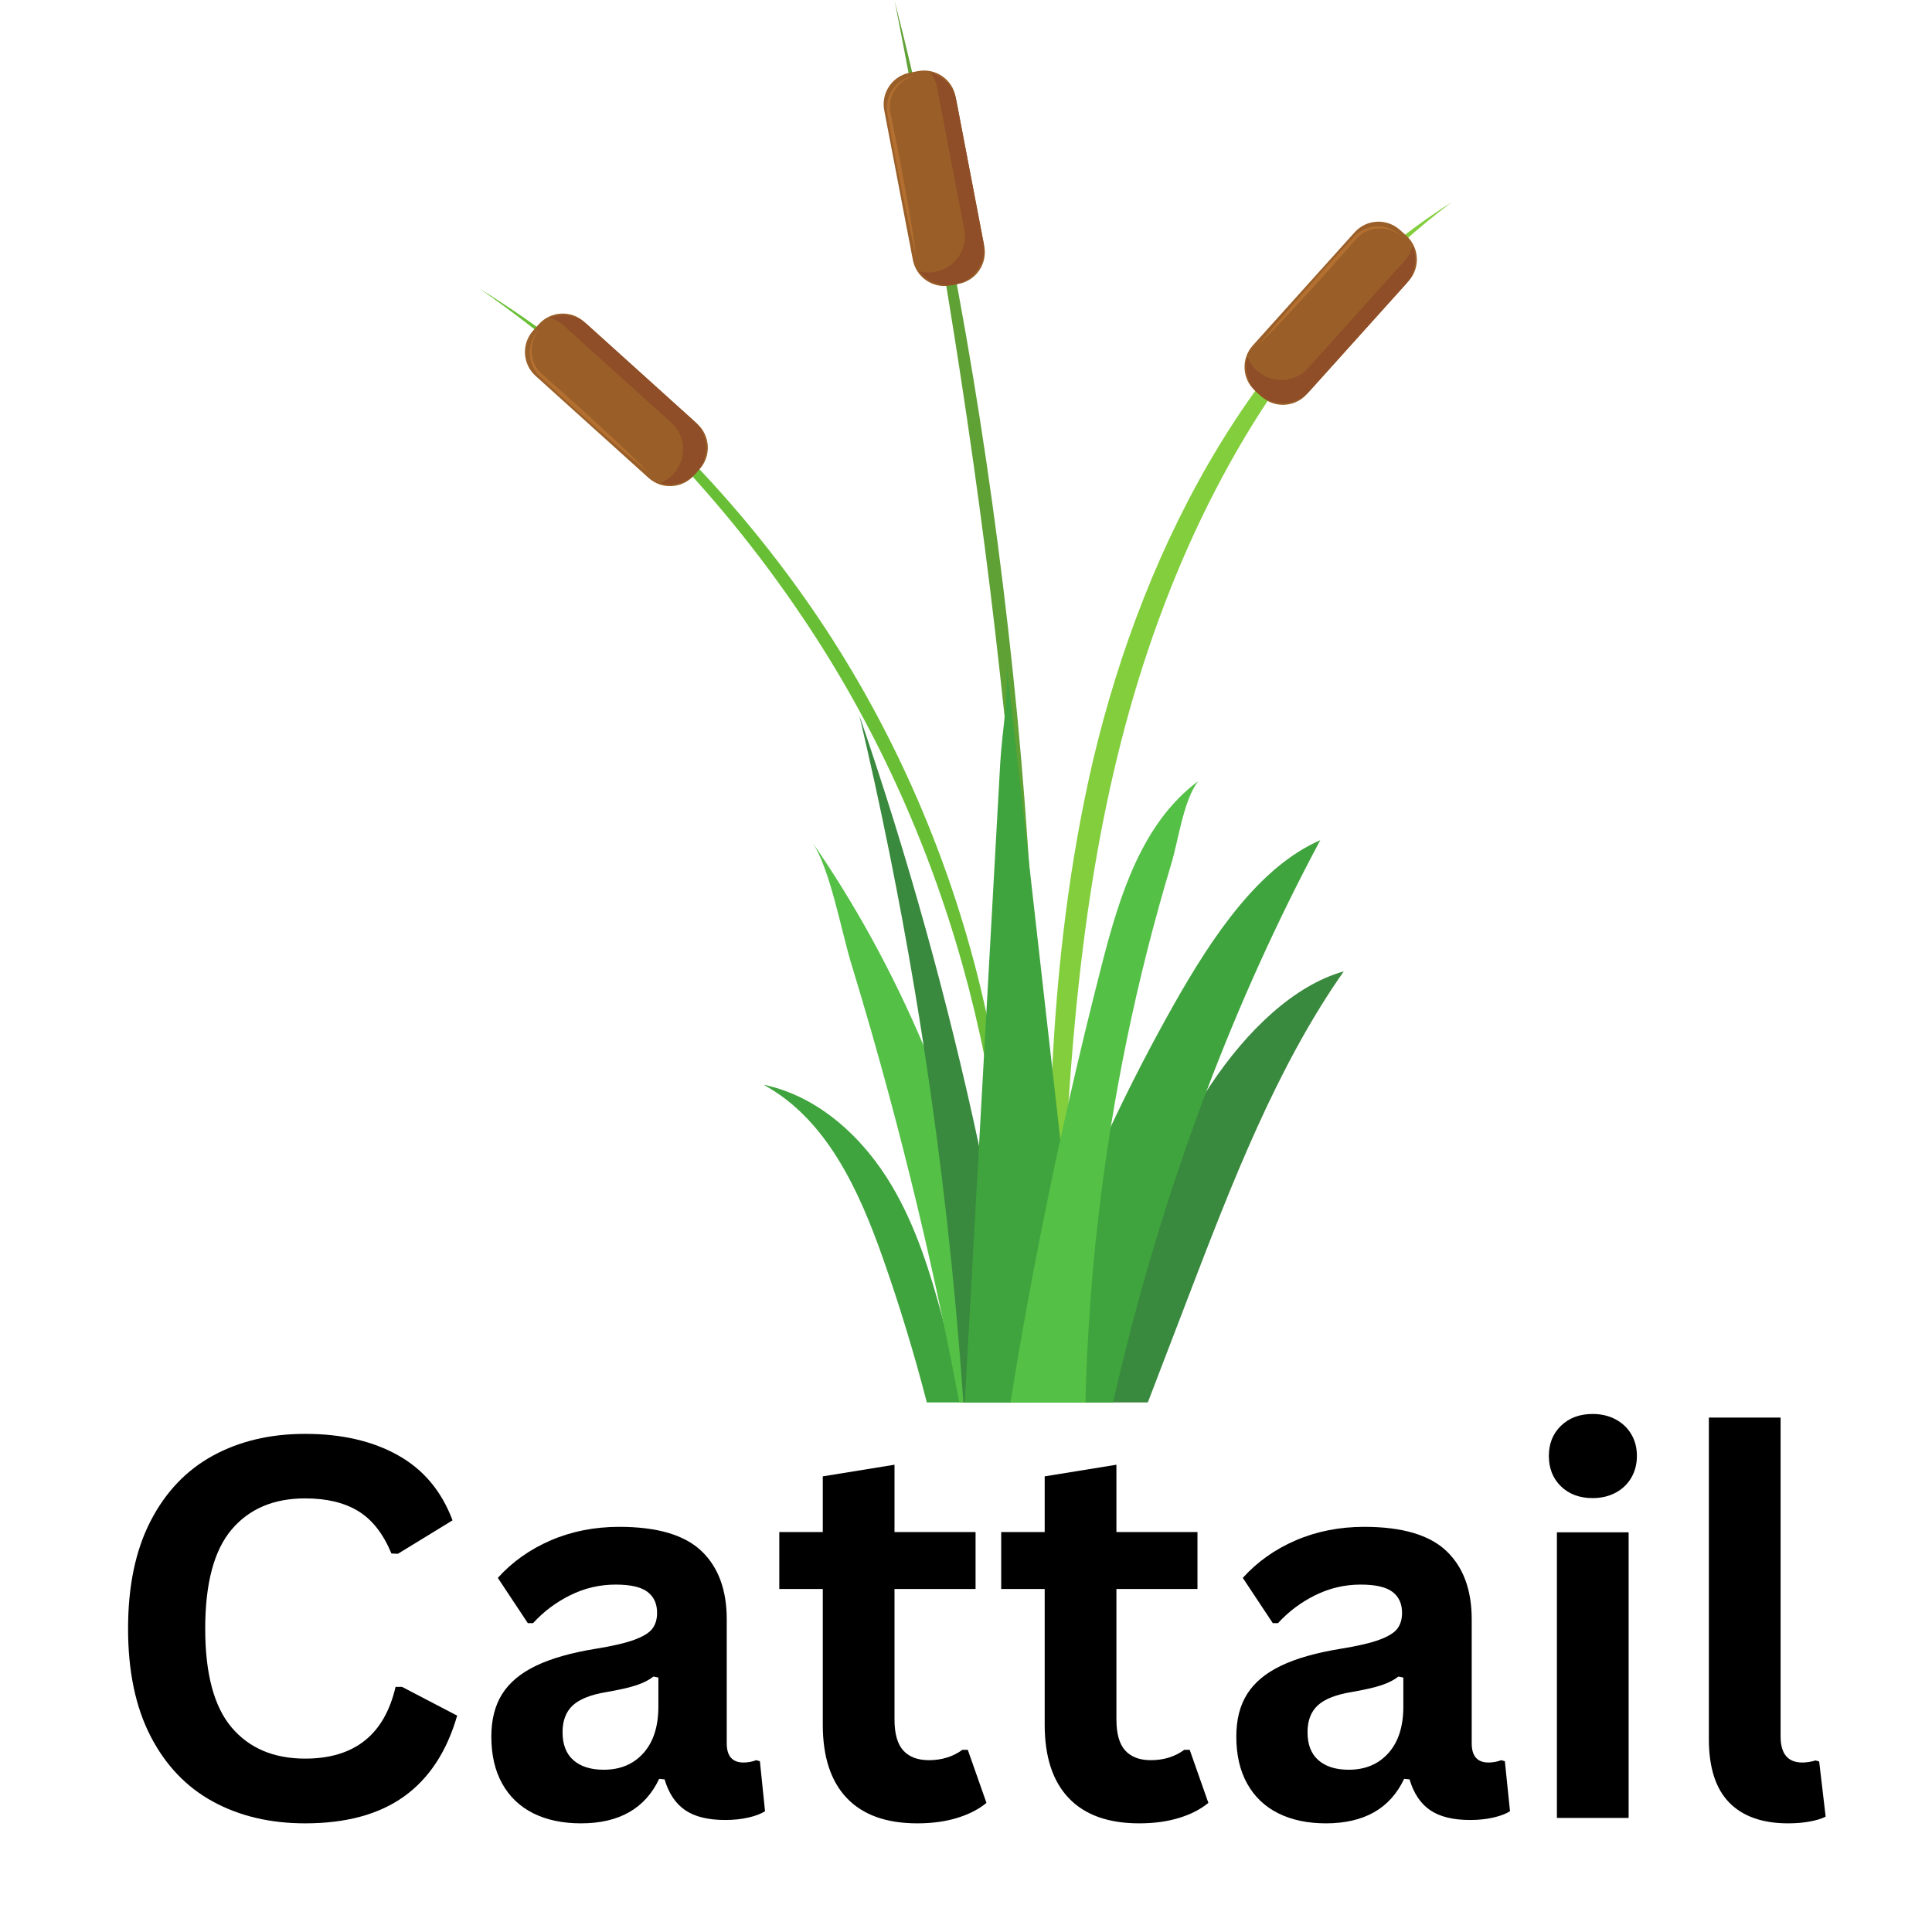 <svg xmlns="http://www.w3.org/2000/svg" xmlns:xlink="http://www.w3.org/1999/xlink" width="720" zoomAndPan="magnify" viewBox="0 0 540 540" height="720" preserveAspectRatio="xMidYMid meet" version="1.0"><defs><g/><clipPath id="df6b3f61da"><path d="M 133.961 80 L 283 80 L 283 377 L 133.961 377 Z M 133.961 80 " clip-rule="nonzero"/></clipPath><clipPath id="32c6437408"><path d="M 293.117 56.492 L 405.707 56.492 L 405.707 392 L 293.117 392 Z M 293.117 56.492 " clip-rule="nonzero"/></clipPath><clipPath id="659858fb2f"><path d="M 213.383 303.117 L 269.73 303.117 L 269.73 392.062 L 213.383 392.062 Z M 213.383 303.117 " clip-rule="nonzero"/></clipPath><clipPath id="d0ba9f71d8"><path d="M 299.398 271.367 L 375.68 271.367 L 375.68 392 L 299.398 392 Z M 299.398 271.367 " clip-rule="nonzero"/></clipPath><clipPath id="d46cb61c53"><path d="M 226.883 235.215 L 285.898 235.215 L 285.898 392.062 L 226.883 392.062 Z M 226.883 235.215 " clip-rule="nonzero"/></clipPath><clipPath id="7f819d388d"><path d="M 280.875 234.742 L 369.09 234.742 L 369.09 392 L 280.875 392 Z M 280.875 234.742 " clip-rule="nonzero"/></clipPath><clipPath id="783f76e114"><path d="M 240.066 200.004 L 286.527 200.004 L 286.527 392.062 L 240.066 392.062 Z M 240.066 200.004 " clip-rule="nonzero"/></clipPath><clipPath id="e4e301fbe2"><path d="M 269.574 184.129 L 304.734 184.129 L 304.734 392 L 269.574 392 Z M 269.574 184.129 " clip-rule="nonzero"/></clipPath><clipPath id="a1c4810de0"><path d="M 282.289 218.238 L 335 218.238 L 335 392 L 282.289 392 Z M 282.289 218.238 " clip-rule="nonzero"/></clipPath></defs><path fill="#5fa134" d="M 250.062 0.219 C 265.707 61.723 276.445 124.621 283.086 187.742 C 284.82 204.094 286.285 221.293 287.379 237.711 C 287.797 243.348 288.254 252.047 288.586 257.738 C 289.262 271.074 289.652 284.848 285.789 297.793 C 283.859 304.223 280.676 310.344 276.133 315.293 C 279.027 311.727 281.277 307.703 282.91 303.43 C 288.344 288.918 287.301 273.09 286.121 257.898 C 285.117 245.227 283.828 230.66 282.594 218 C 281.707 208.559 280.516 197.562 279.469 188.133 C 272.547 125.188 262.262 62.348 250.062 0.219 " fill-opacity="1" fill-rule="nonzero"/><g clip-path="url(#df6b3f61da)"><path fill="#68bf35" d="M 133.961 80.625 C 170.723 103.402 202.586 134.656 227.129 170.336 C 268.086 229.996 288.094 304.281 281.844 376.422 C 284.316 304.551 264.457 231.965 224.184 172.34 C 200.129 136.566 169.363 105.309 133.961 80.625 " fill-opacity="1" fill-rule="nonzero"/></g><g clip-path="url(#32c6437408)"><path fill="#83ce3d" d="M 405.707 56.547 C 368.094 84.84 341.871 125.648 325.332 169.262 C 308.352 213.863 301.777 260.793 298.66 308.137 C 298.211 314.965 297.832 321.801 297.508 328.645 C 297.219 334.617 296.977 340.598 296.754 346.574 C 296.195 361.742 295.793 376.898 295.328 391.988 L 294.648 391.988 C 294.105 379.738 293.668 367.457 293.43 355.164 C 293.285 347.836 293.215 340.508 293.238 333.18 C 293.27 321.621 293.535 310.074 294.102 298.547 C 295.539 269.57 298.93 240.75 305.535 212.418 C 319.98 151.5 351.699 90.789 405.707 56.547 " fill-opacity="1" fill-rule="nonzero"/></g><path fill="#9a5f28" d="M 352.586 110.84 L 350.812 109.238 C 347.137 105.922 346.84 100.246 350.156 96.562 L 378.629 64.926 C 381.941 61.242 387.609 60.949 391.285 64.266 L 393.059 65.867 C 396.738 69.188 397.031 74.863 393.715 78.543 L 365.246 110.184 C 361.93 113.863 356.262 114.16 352.586 110.84 " fill-opacity="1" fill-rule="nonzero"/><path fill="#b36f30" d="M 351.68 96.551 C 357.336 89.598 363.531 82.59 369.52 75.895 C 372.039 73.117 375.918 68.84 378.449 66.145 C 380.199 64.246 382.648 63.289 385.09 63.289 C 387.406 63.289 389.719 64.152 391.43 65.891 C 389.754 64.508 387.695 63.824 385.652 63.824 C 383.078 63.824 380.531 64.914 378.828 67.062 C 376.551 69.695 372.707 74.008 370.352 76.641 C 364.316 83.305 358.004 90.191 351.68 96.551 " fill-opacity="1" fill-rule="nonzero"/><path fill="#8f4e27" d="M 393.027 79.309 L 365.934 109.414 C 362.238 113.52 355.867 113.801 351.699 110.039 C 348.73 107.363 347.684 103.355 348.66 99.789 C 349.227 101.188 350.113 102.488 351.312 103.57 C 355.477 107.332 361.852 107.051 365.547 102.945 L 392.637 72.84 C 393.703 71.656 394.43 70.289 394.824 68.848 C 395.238 69.879 395.484 70.965 395.547 72.059 C 395.703 74.637 394.875 77.258 393.027 79.309 " fill-opacity="1" fill-rule="nonzero"/><path fill="#9a5f28" d="M 267.984 79.332 L 265.641 79.785 C 260.777 80.719 256.082 77.527 255.152 72.656 L 247.145 30.828 C 246.211 25.961 249.398 21.258 254.258 20.324 L 256.602 19.871 C 261.465 18.941 266.16 22.129 267.094 27 L 275.102 68.828 C 276.031 73.695 272.848 78.398 267.984 79.332 " fill-opacity="1" fill-rule="nonzero"/><path fill="#b36f30" d="M 256.062 71.434 C 253.938 62.719 252.098 53.543 250.379 44.719 C 249.691 41.035 248.621 35.355 248.008 31.707 C 247.121 26.746 250.676 21.836 255.641 21.188 C 250.855 22.328 247.742 27.199 248.965 31.957 C 249.688 35.367 250.801 41.039 251.477 44.508 C 253.141 53.348 254.816 62.547 256.062 71.434 " fill-opacity="1" fill-rule="nonzero"/><path fill="#8f4e27" d="M 267.285 28.012 L 274.906 67.816 C 275.945 73.242 272.32 78.5 266.812 79.559 C 262.891 80.312 259.066 78.73 256.816 75.797 C 258.273 76.191 259.84 76.266 261.426 75.965 C 266.938 74.906 270.559 69.648 269.52 64.219 L 261.902 24.418 C 261.602 22.855 260.949 21.449 260.039 20.266 C 261.113 20.555 262.125 21.016 263.035 21.625 C 265.18 23.055 266.766 25.297 267.285 28.012 " fill-opacity="1" fill-rule="nonzero"/><g clip-path="url(#659858fb2f)"><path fill="#3fa43d" d="M 269.648 392.062 C 269.641 392.035 269.633 392.012 269.629 391.988 C 269.469 391.371 269.309 390.754 269.145 390.137 C 267.883 385.309 266.617 380.484 265.355 375.656 C 264.707 373.18 264.059 370.699 263.387 368.223 C 259.945 355.48 256.008 342.824 249.316 331.5 C 241.328 317.973 228.766 306.352 213.395 303.18 C 231.082 312.781 240.141 332.793 246.82 351.797 C 251.469 365.008 255.547 378.426 259.051 391.988 L 269.273 391.988 L 269.648 392.062 " fill-opacity="1" fill-rule="nonzero"/></g><g clip-path="url(#d0ba9f71d8)"><path fill="#39893e" d="M 375.586 271.5 C 356.883 298.141 344.379 330.516 332.234 362.211 C 328.43 372.133 324.625 382.062 320.82 391.988 L 299.52 391.988 C 300.805 388.352 302.113 384.723 303.438 381.105 C 303.555 380.789 303.672 380.473 303.789 380.152 C 307.102 371.113 310.527 362.117 314.059 353.176 C 320.668 336.441 327.762 319.672 337.203 305.039 C 337.629 304.375 338.066 303.711 338.504 303.051 C 348.602 287.961 361.746 275.379 375.586 271.5 " fill-opacity="1" fill-rule="nonzero"/></g><g clip-path="url(#d46cb61c53)"><path fill="#54c046" d="M 269.648 392.062 C 269.648 392.035 269.652 392.012 269.652 391.988 L 285.832 391.988 C 285.262 388.684 284.672 385.383 284.055 382.09 C 284.051 382.066 284.047 382.039 284.039 382.016 C 281.004 365.793 277.383 349.754 272.867 334.043 C 270.613 326.199 268.137 318.441 265.395 310.785 C 263.152 304.52 260.742 298.352 258.168 292.293 C 249.473 271.793 238.934 252.547 226.895 235.219 C 231.988 242.551 235.113 260.137 237.926 269.328 C 241.621 281.418 245.121 293.59 248.422 305.84 C 253.977 326.449 258.973 347.266 263.387 368.223 C 265.055 376.125 266.637 384.047 268.137 391.988 L 269.273 391.988 L 269.648 392.062 " fill-opacity="1" fill-rule="nonzero"/></g><g clip-path="url(#7f819d388d)"><path fill="#3fa43d" d="M 369.02 234.828 C 357.078 257.152 346.434 280.664 337.203 305.039 C 326.602 333.035 317.855 362.176 311.121 391.988 L 280.918 391.988 C 281.93 388.648 282.969 385.324 284.039 382.016 C 284.055 381.953 284.078 381.895 284.098 381.836 C 284.281 381.258 284.469 380.68 284.66 380.102 C 287.402 371.688 290.328 363.371 293.43 355.164 C 294.516 352.289 295.621 349.422 296.754 346.574 C 297.469 344.77 298.191 342.973 298.926 341.176 C 300.215 338.016 301.535 334.875 302.879 331.75 C 305.332 326.051 307.871 320.41 310.496 314.84 C 316.004 303.148 321.891 291.754 328.137 280.707 C 339.039 261.418 351.988 242.277 369.02 234.828 " fill-opacity="1" fill-rule="nonzero"/></g><g clip-path="url(#783f76e114)"><path fill="#39893e" d="M 269.648 392.062 C 269.648 392.035 269.652 392.012 269.652 391.988 L 286.422 391.988 C 285.855 388.023 285.27 384.059 284.66 380.102 C 284.617 379.828 284.574 379.555 284.531 379.277 C 281.469 359.5 277.832 339.809 273.633 320.238 C 264.902 279.543 253.738 239.371 240.203 200.016 C 246.184 225.344 251.332 250.871 255.637 276.539 C 256.516 281.785 257.363 287.035 258.168 292.293 C 263.168 324.738 266.832 357.391 269.145 390.137 C 269.188 390.754 269.23 391.371 269.273 391.988 L 269.648 392.062 " fill-opacity="1" fill-rule="nonzero"/></g><g clip-path="url(#e4e301fbe2)"><path fill="#3fa43d" d="M 304.668 391.988 L 269.652 391.988 C 270.402 378.426 271.156 364.859 271.91 351.297 C 272.23 345.547 272.547 339.793 272.867 334.043 C 273.121 329.441 273.375 324.844 273.633 320.238 C 275.039 294.859 276.449 269.48 277.855 244.102 C 278.422 233.895 278.988 223.684 279.555 213.473 C 280.07 204.184 282.219 193.465 281.176 184.238 C 285.488 222.344 289.797 260.445 294.102 298.547 C 294.809 304.781 295.516 311.012 296.219 317.242 C 296.266 317.66 296.312 318.074 296.359 318.488 C 296.742 321.875 297.125 325.258 297.508 328.645 C 297.98 332.82 298.453 337 298.926 341.176 C 300.43 354.488 301.934 367.797 303.438 381.105 C 303.516 381.766 303.59 382.426 303.664 383.086 C 304 386.055 304.336 389.02 304.668 391.988 " fill-opacity="1" fill-rule="nonzero"/></g><g clip-path="url(#a1c4810de0)"><path fill="#54c046" d="M 334.902 218.336 C 330.793 223.621 329.34 234.945 327.402 241.367 C 324.949 249.5 322.68 257.695 320.594 265.93 C 316.516 282.074 313.145 298.398 310.496 314.84 C 310.441 315.18 310.383 315.52 310.328 315.863 C 306.938 337.148 304.754 358.625 303.789 380.152 C 303.746 381.133 303.703 382.109 303.664 383.086 C 303.547 386.055 303.453 389.02 303.387 391.988 L 282.418 391.988 C 282.949 388.684 283.496 385.387 284.055 382.09 C 284.066 382.004 284.082 381.922 284.098 381.836 C 284.238 380.984 284.383 380.129 284.531 379.277 C 287.168 363.863 290.074 348.492 293.238 333.18 C 293.812 330.391 294.398 327.605 294.992 324.824 C 295.441 322.711 295.898 320.598 296.359 318.488 C 297.113 315.035 297.879 311.586 298.66 308.137 C 301.594 295.176 304.715 282.258 308.023 269.387 C 312.918 250.375 319.156 230.039 334.902 218.336 " fill-opacity="1" fill-rule="nonzero"/></g><path fill="#9a5f28" d="M 195.535 131.137 L 193.938 132.914 C 190.621 136.594 184.957 136.891 181.277 133.574 L 149.688 105.059 C 146.008 101.738 145.715 96.066 149.027 92.383 L 150.625 90.605 C 153.941 86.926 159.609 86.629 163.285 89.945 L 194.879 118.461 C 198.555 121.781 198.848 127.457 195.535 131.137 " fill-opacity="1" fill-rule="nonzero"/><path fill="#b36f30" d="M 181.266 132.047 C 174.324 126.379 167.324 120.176 160.637 114.18 C 157.867 111.656 153.594 107.773 150.902 105.238 C 147.207 101.816 147.086 95.754 150.648 92.238 C 147.523 96.035 147.977 101.801 151.82 104.859 C 154.449 107.141 158.754 110.988 161.387 113.348 C 168.039 119.391 174.918 125.711 181.266 132.047 " fill-opacity="1" fill-rule="nonzero"/><path fill="#8f4e27" d="M 164.051 90.637 L 194.113 117.77 C 198.211 121.473 198.492 127.852 194.734 132.027 C 192.062 135 188.062 136.047 184.5 135.07 C 185.898 134.5 187.195 133.613 188.273 132.414 C 192.031 128.242 191.75 121.859 187.652 118.16 L 157.59 91.027 C 156.41 89.965 155.043 89.238 153.602 88.84 C 154.633 88.422 155.719 88.18 156.809 88.113 C 159.383 87.957 162 88.789 164.051 90.637 " fill-opacity="1" fill-rule="nonzero"/><g fill="#000000" fill-opacity="1"><g transform="translate(27.466, 508.115)"><g><path d="M 57.828 1.516 C 48.078 1.516 39.488 -0.508 32.062 -4.562 C 24.633 -8.613 18.82 -14.703 14.625 -22.828 C 10.426 -30.961 8.328 -40.988 8.328 -52.906 C 8.328 -64.82 10.426 -74.848 14.625 -82.984 C 18.82 -91.117 24.633 -97.211 32.062 -101.266 C 39.488 -105.316 48.078 -107.344 57.828 -107.344 C 68.016 -107.344 76.664 -105.348 83.781 -101.359 C 90.895 -97.379 95.973 -91.316 99.016 -83.172 L 83.75 -73.828 L 81.938 -73.906 C 79.664 -79.406 76.586 -83.348 72.703 -85.734 C 68.816 -88.117 63.859 -89.312 57.828 -89.312 C 49.047 -89.312 42.191 -86.406 37.266 -80.594 C 32.348 -74.781 29.891 -65.551 29.891 -52.906 C 29.891 -40.312 32.348 -31.109 37.266 -25.297 C 42.191 -19.484 49.047 -16.578 57.828 -16.578 C 71.578 -16.578 80 -23.258 83.094 -36.625 L 84.906 -36.625 L 100.312 -28.594 C 97.414 -18.551 92.469 -11.02 85.469 -6 C 78.477 -0.988 69.266 1.516 57.828 1.516 Z M 57.828 1.516 "/></g></g></g><g fill="#000000" fill-opacity="1"><g transform="translate(131.251, 508.115)"><g><path d="M 31.125 1.516 C 26.008 1.516 21.566 0.578 17.797 -1.297 C 14.035 -3.18 11.141 -5.945 9.109 -9.594 C 7.086 -13.238 6.078 -17.617 6.078 -22.734 C 6.078 -27.461 7.086 -31.43 9.109 -34.641 C 11.141 -37.848 14.281 -40.473 18.531 -42.516 C 22.781 -44.566 28.328 -46.148 35.172 -47.266 C 39.953 -48.035 43.582 -48.879 46.062 -49.797 C 48.551 -50.711 50.227 -51.75 51.094 -52.906 C 51.969 -54.062 52.406 -55.535 52.406 -57.328 C 52.406 -59.879 51.508 -61.832 49.719 -63.188 C 47.938 -64.539 44.973 -65.219 40.828 -65.219 C 36.379 -65.219 32.148 -64.227 28.141 -62.25 C 24.141 -60.27 20.672 -57.664 17.734 -54.438 L 16.281 -54.438 L 7.891 -67.094 C 11.941 -71.582 16.883 -75.082 22.719 -77.594 C 28.562 -80.102 34.93 -81.359 41.828 -81.359 C 52.398 -81.359 60.051 -79.113 64.781 -74.625 C 69.508 -70.133 71.875 -63.766 71.875 -55.516 L 71.875 -20.844 C 71.875 -17.27 73.441 -15.484 76.578 -15.484 C 77.785 -15.484 78.969 -15.703 80.125 -16.141 L 81.141 -15.844 L 82.578 -1.875 C 81.473 -1.156 79.93 -0.566 77.953 -0.109 C 75.973 0.348 73.801 0.578 71.438 0.578 C 66.664 0.578 62.938 -0.336 60.25 -2.172 C 57.57 -4.004 55.656 -6.875 54.5 -10.781 L 52.984 -10.922 C 49.078 -2.629 41.789 1.516 31.125 1.516 Z M 37.5 -13.469 C 42.125 -13.469 45.82 -15.02 48.594 -18.125 C 51.375 -21.238 52.766 -25.57 52.766 -31.125 L 52.766 -39.234 L 51.391 -39.516 C 50.18 -38.555 48.598 -37.75 46.641 -37.094 C 44.691 -36.445 41.883 -35.805 38.219 -35.172 C 33.875 -34.453 30.75 -33.211 28.844 -31.453 C 26.938 -29.691 25.984 -27.191 25.984 -23.953 C 25.984 -20.523 26.992 -17.922 29.016 -16.141 C 31.047 -14.359 33.875 -13.469 37.5 -13.469 Z M 37.5 -13.469 "/></g></g></g><g fill="#000000" fill-opacity="1"><g transform="translate(215.423, 508.115)"><g><path d="M 55.078 -19.031 L 60.297 -4.203 C 58.117 -2.41 55.391 -1.008 52.109 0 C 48.828 1.008 45.113 1.516 40.969 1.516 C 32.332 1.516 25.77 -0.832 21.281 -5.531 C 16.789 -10.238 14.547 -17.082 14.547 -26.062 L 14.547 -63.984 L 2.391 -63.984 L 2.391 -79.906 L 14.547 -79.906 L 14.547 -95.469 L 34.594 -98.719 L 34.594 -79.906 L 57.25 -79.906 L 57.25 -63.984 L 34.594 -63.984 L 34.594 -27.5 C 34.594 -23.539 35.41 -20.656 37.047 -18.844 C 38.691 -17.039 41.082 -16.141 44.219 -16.141 C 47.789 -16.141 50.906 -17.102 53.562 -19.031 Z M 55.078 -19.031 "/></g></g></g><g fill="#000000" fill-opacity="1"><g transform="translate(277.448, 508.115)"><g><path d="M 55.078 -19.031 L 60.297 -4.203 C 58.117 -2.41 55.391 -1.008 52.109 0 C 48.828 1.008 45.113 1.516 40.969 1.516 C 32.332 1.516 25.77 -0.832 21.281 -5.531 C 16.789 -10.238 14.547 -17.082 14.547 -26.062 L 14.547 -63.984 L 2.391 -63.984 L 2.391 -79.906 L 14.547 -79.906 L 14.547 -95.469 L 34.594 -98.719 L 34.594 -79.906 L 57.25 -79.906 L 57.25 -63.984 L 34.594 -63.984 L 34.594 -27.5 C 34.594 -23.539 35.41 -20.656 37.047 -18.844 C 38.691 -17.039 41.082 -16.141 44.219 -16.141 C 47.789 -16.141 50.906 -17.102 53.562 -19.031 Z M 55.078 -19.031 "/></g></g></g><g fill="#000000" fill-opacity="1"><g transform="translate(339.473, 508.115)"><g><path d="M 31.125 1.516 C 26.008 1.516 21.566 0.578 17.797 -1.297 C 14.035 -3.18 11.141 -5.945 9.109 -9.594 C 7.086 -13.238 6.078 -17.617 6.078 -22.734 C 6.078 -27.461 7.086 -31.43 9.109 -34.641 C 11.141 -37.848 14.281 -40.473 18.531 -42.516 C 22.781 -44.566 28.328 -46.148 35.172 -47.266 C 39.953 -48.035 43.582 -48.879 46.062 -49.797 C 48.551 -50.711 50.227 -51.75 51.094 -52.906 C 51.969 -54.062 52.406 -55.535 52.406 -57.328 C 52.406 -59.879 51.508 -61.832 49.719 -63.188 C 47.938 -64.539 44.973 -65.219 40.828 -65.219 C 36.379 -65.219 32.148 -64.227 28.141 -62.25 C 24.141 -60.27 20.672 -57.664 17.734 -54.438 L 16.281 -54.438 L 7.891 -67.094 C 11.941 -71.582 16.883 -75.082 22.719 -77.594 C 28.562 -80.102 34.93 -81.359 41.828 -81.359 C 52.398 -81.359 60.051 -79.113 64.781 -74.625 C 69.508 -70.133 71.875 -63.766 71.875 -55.516 L 71.875 -20.844 C 71.875 -17.27 73.441 -15.484 76.578 -15.484 C 77.785 -15.484 78.969 -15.703 80.125 -16.141 L 81.141 -15.844 L 82.578 -1.875 C 81.473 -1.156 79.93 -0.566 77.953 -0.109 C 75.973 0.348 73.801 0.578 71.438 0.578 C 66.664 0.578 62.938 -0.336 60.25 -2.172 C 57.57 -4.004 55.656 -6.875 54.5 -10.781 L 52.984 -10.922 C 49.078 -2.629 41.789 1.516 31.125 1.516 Z M 37.5 -13.469 C 42.125 -13.469 45.82 -15.02 48.594 -18.125 C 51.375 -21.238 52.766 -25.57 52.766 -31.125 L 52.766 -39.234 L 51.391 -39.516 C 50.18 -38.555 48.598 -37.75 46.641 -37.094 C 44.691 -36.445 41.883 -35.805 38.219 -35.172 C 33.875 -34.453 30.75 -33.211 28.844 -31.453 C 26.938 -29.691 25.984 -27.191 25.984 -23.953 C 25.984 -20.523 26.992 -17.922 29.016 -16.141 C 31.047 -14.359 33.875 -13.469 37.5 -13.469 Z M 37.5 -13.469 "/></g></g></g><g fill="#000000" fill-opacity="1"><g transform="translate(423.644, 508.115)"><g><path d="M 21.5 -89.391 C 17.875 -89.391 14.926 -90.484 12.656 -92.672 C 10.395 -94.867 9.266 -97.707 9.266 -101.188 C 9.266 -104.613 10.395 -107.422 12.656 -109.609 C 14.926 -111.805 17.875 -112.906 21.5 -112.906 C 23.906 -112.906 26.051 -112.398 27.938 -111.391 C 29.82 -110.379 31.281 -108.992 32.312 -107.234 C 33.352 -105.473 33.875 -103.457 33.875 -101.188 C 33.875 -98.914 33.352 -96.883 32.312 -95.094 C 31.281 -93.312 29.82 -91.914 27.938 -90.906 C 26.051 -89.895 23.906 -89.391 21.5 -89.391 Z M 11.516 0 L 11.516 -79.828 L 31.562 -79.828 L 31.562 0 Z M 11.516 0 "/></g></g></g><g fill="#000000" fill-opacity="1"><g transform="translate(466.635, 508.115)"><g><path d="M 33.156 1.516 C 25.957 1.516 20.461 -0.426 16.672 -4.312 C 12.891 -8.195 11 -14.094 11 -22 L 11 -111.906 L 31.047 -111.906 L 31.047 -22.797 C 31.047 -17.922 33.07 -15.484 37.125 -15.484 C 38.289 -15.484 39.523 -15.676 40.828 -16.062 L 41.828 -15.781 L 43.641 -0.359 C 42.535 0.211 41.066 0.664 39.234 1 C 37.398 1.344 35.375 1.516 33.156 1.516 Z M 33.156 1.516 "/></g></g></g></svg>